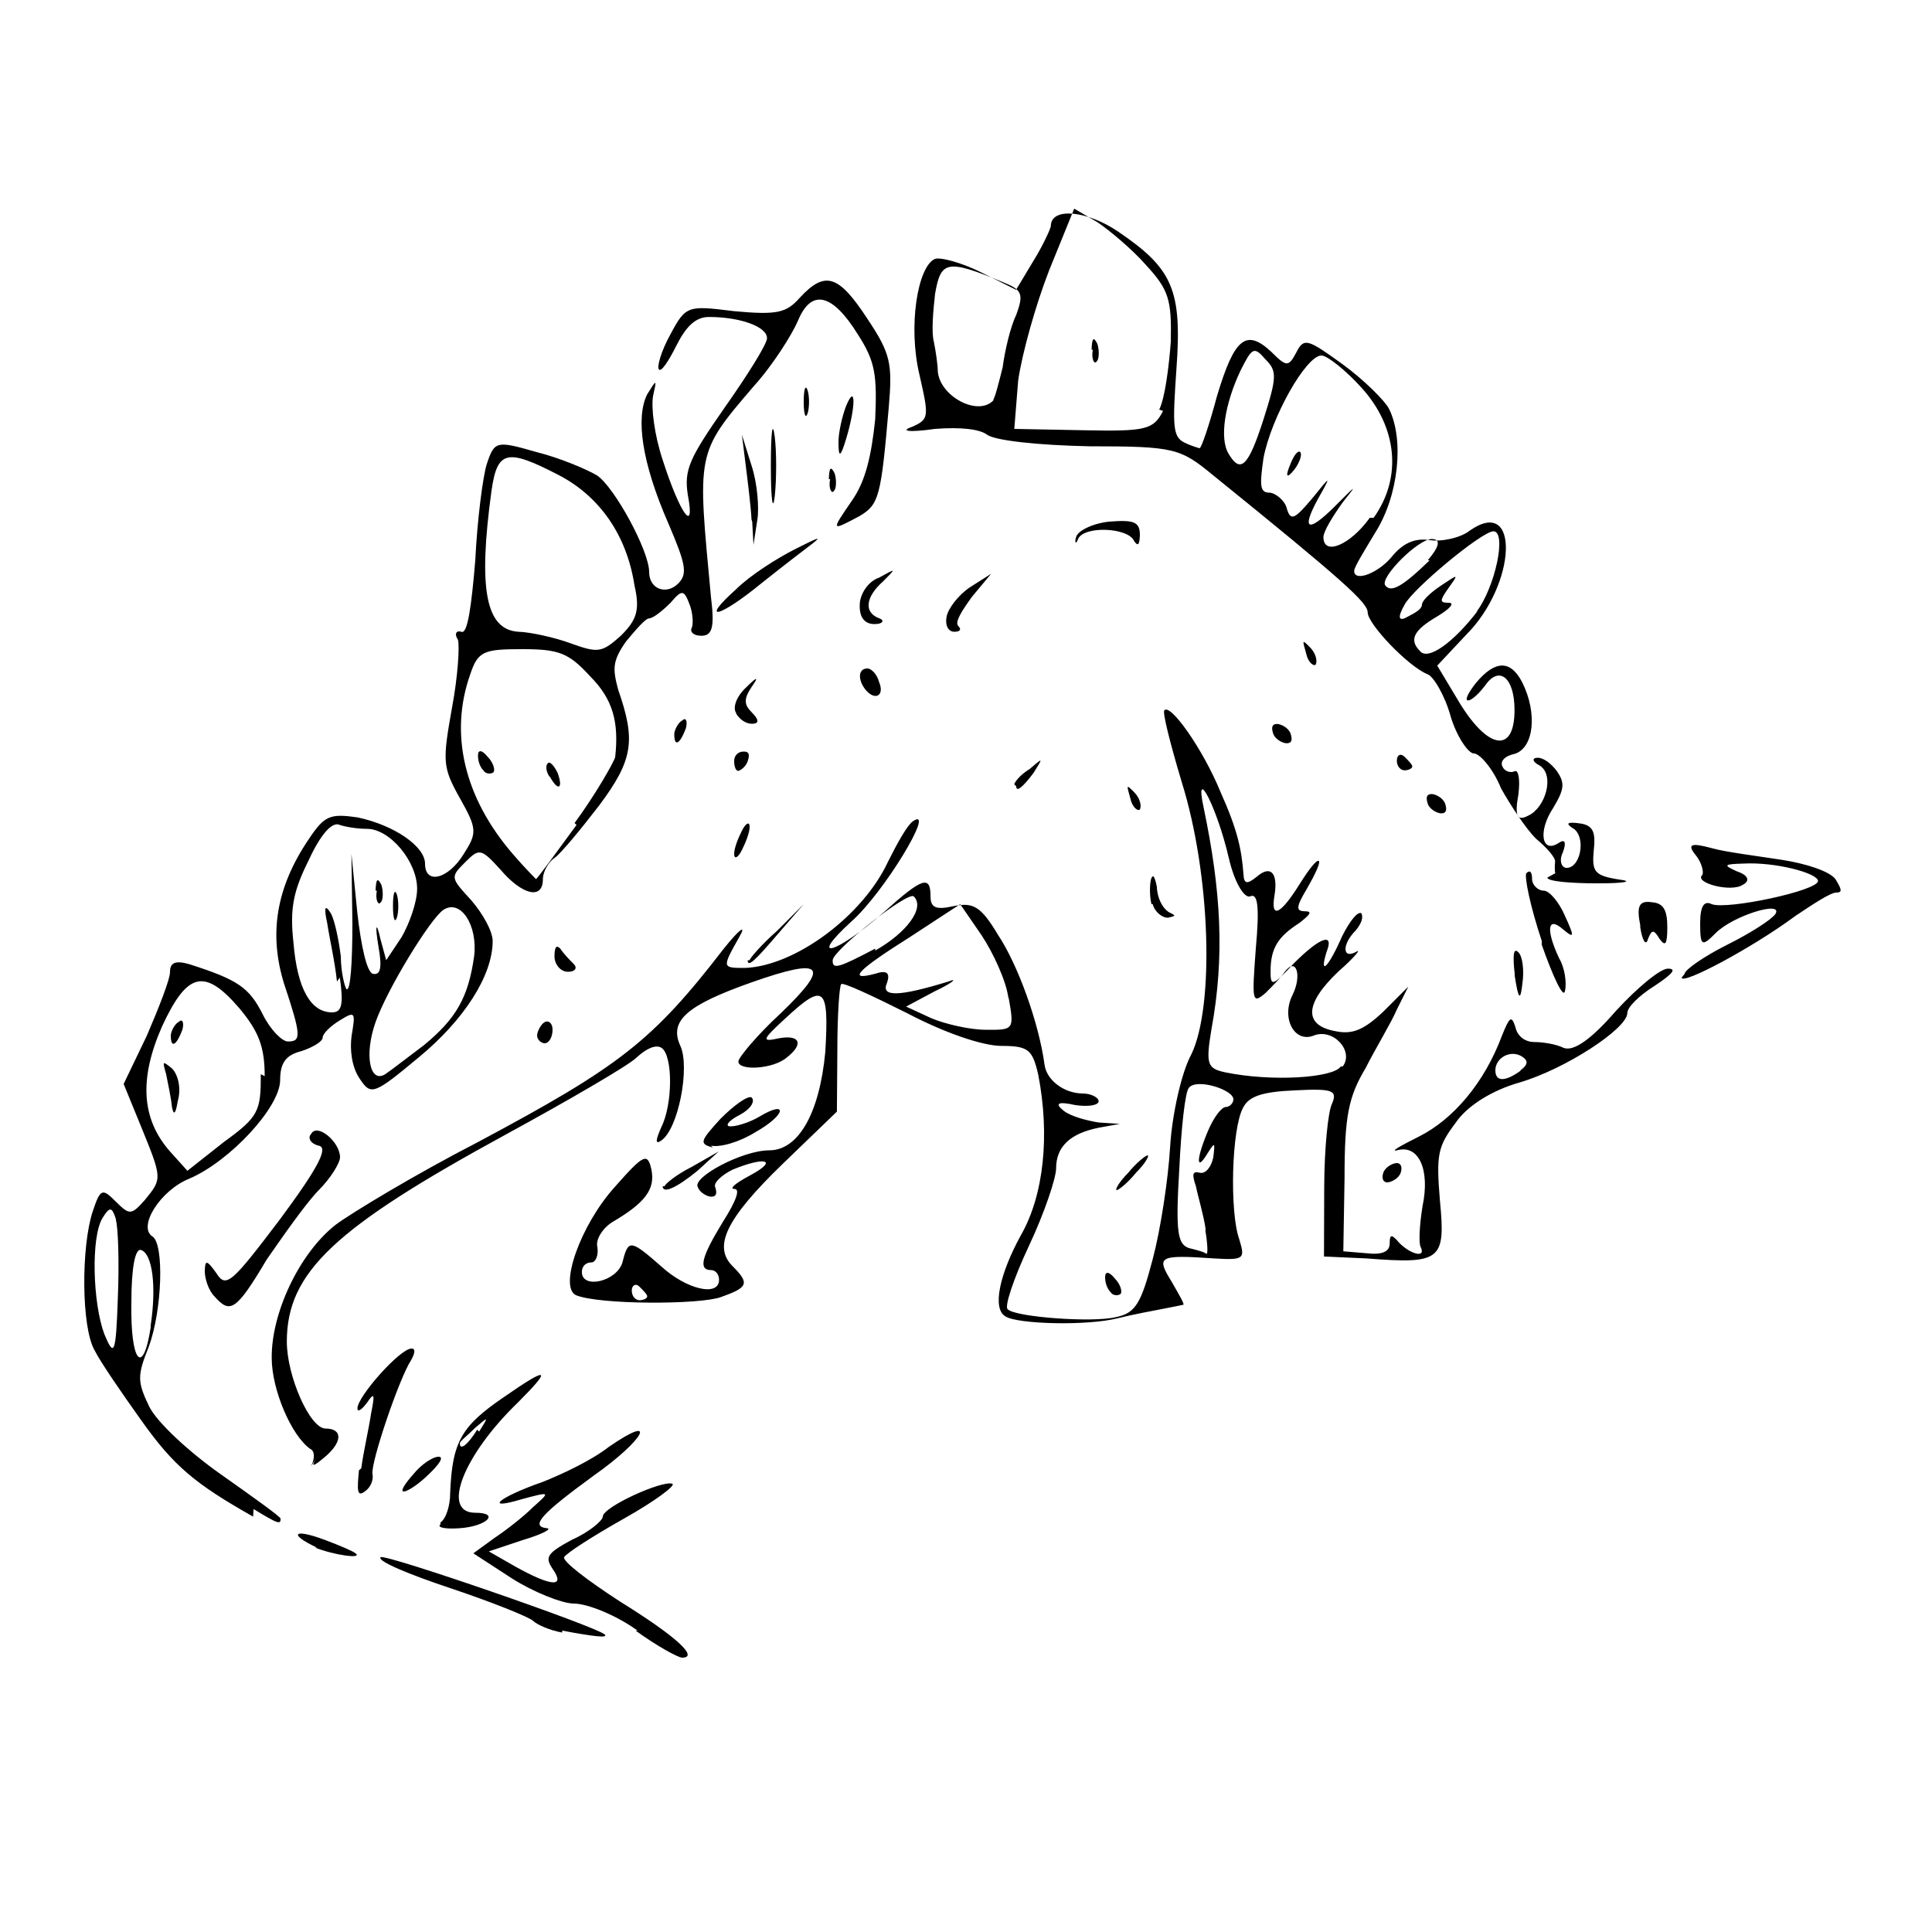 ﻿<?xml version="1.0" encoding="utf-8" standalone="no"?>
<svg xmlns:dc="http://purl.org/dc/elements/1.1/" xmlns:cc="http://creativecommons.org/ns#" xmlns:rdf="http://www.w3.org/1999/02/22-rdf-syntax-ns#" xmlns:svg="http://www.w3.org/2000/svg" xmlns="http://www.w3.org/2000/svg" xmlns:sodipodi="http://sodipodi.sourceforge.net/DTD/sodipodi-0.dtd" xmlns:inkscape="http://www.inkscape.org/namespaces/inkscape" height="1" version="1.1" width="1" id="svg2" inkscape:version="0.91 r13725" sodipodi:docname="剑龙.svg">
  <defs id="defs6">
    <pattern width="1" height="1" id="剑龙" patternContentUnits="objectBoundingBox">
      <path style="fill:#000000" d="m 0.33,0.844 c -0.011,-0.008 -0.026,-0.014 -0.033,-0.014 -0.006,0 -0.021,-0.006 -0.032,-0.013 l -0.02,-0.013 0.011,-0.008 c 0.006,-0.004 0.015,-0.011 0.02,-0.016 0.009,-0.008 0.009,-0.008 -0.006,-0.004 -0.02,0.006 -0.012,-0.001 0.011,-0.009 0.01,-0.004 0.025,-0.011 0.034,-0.018 0.026,-0.018 0.019,-0.004 -0.008,0.015 -0.026,0.019 -0.033,0.026 -0.024,0.027 0.003,2.0072e-4 -0.002,0.003 -0.012,0.006 l -0.018,0.006 0.014,0.008 c 0.018,0.01 0.026,0.011 0.019,0.001 -0.004,-0.006 -0.003,-0.008 0.01,-0.015 0.009,-0.004 0.016,-0.01 0.016,-0.012 0,-0.005 0.031,-0.019 0.036,-0.017 0.002,7.8257e-4 -0.009,0.009 -0.025,0.018 -0.016,0.009 -0.03,0.018 -0.031,0.02 -9.9743e-4,0.002 0.012,0.012 0.029,0.023 0.029,0.018 0.041,0.029 0.032,0.029 -0.002,-4.892e-5 -0.013,-0.006 -0.024,-0.014 z m -0.039,0.001 c -0.006,-0.001 -0.013,-0.004 -0.015,-0.006 -0.002,-0.002 -0.022,-0.01 -0.043,-0.017 -0.021,-0.007 -0.038,-0.014 -0.036,-0.016 0.002,-0.002 0.112,0.036 0.116,0.04 0.002,0.002 -0.006,0.001 -0.022,-0.002 z m -0.127,-0.044 c -0.015,-0.007 -0.012,-0.01 0.004,-0.004 0.008,0.003 0.015,0.006 0.016,0.007 0.004,0.003 -0.011,9.9945e-4 -0.021,-0.003 z m -0.033,-0.016 c -0.03,-0.017 -0.041,-0.026 -0.058,-0.05 -0.01,-0.014 -0.021,-0.03 -0.024,-0.036 -0.007,-0.012 -0.007,-0.054 -0.001,-0.072 0.004,-0.012 0.005,-0.012 0.012,-0.005 0.007,0.007 0.008,0.007 0.015,-9.3438e-4 0.009,-0.011 0.009,-0.011 -0.002,-0.038 l -0.009,-0.022 0.012,-0.025 c 0.006,-0.014 0.012,-0.029 0.012,-0.033 0,-0.005 0.003,-0.006 0.01,-0.004 0.025,0.008 0.031,0.012 0.038,0.026 0.004,0.008 0.01,0.014 0.013,0.014 0.007,3.729e-5 0.007,-0.003 -0.002,-0.03 -0.008,-0.026 -0.004,-0.05 0.013,-0.075 0.008,-0.012 0.011,-0.013 0.025,-0.011 0.019,0.004 0.035,0.015 0.035,0.024 0,0.011 0.012,0.008 0.02,-0.005 0.007,-0.011 0.007,-0.013 -0.002,-0.029 -0.009,-0.016 -0.009,-0.019 -0.004,-0.047 0.003,-0.016 0.004,-0.032 0.003,-0.035 -0.002,-0.003 -8.2113e-4,-0.005 0.002,-0.004 0.003,8.1932e-4 0.005,-0.013 0.007,-0.037 0.001,-0.021 0.004,-0.044 0.006,-0.05 0.004,-0.012 0.005,-0.012 0.026,-0.006 0.012,0.003 0.026,0.009 0.031,0.012 0.009,0.006 0.027,0.039 0.027,0.05 0,0.009 0.009,0.012 0.015,0.006 0.005,-0.005 0.004,-0.01 -0.005,-0.031 -0.014,-0.032 -0.017,-0.055 -0.011,-0.067 0.005,-0.008 0.005,-0.008 0.003,0.001 -0.001,0.006 6.8196e-4,0.02 0.005,0.033 0.009,0.028 0.017,0.039 0.013,0.018 -0.002,-0.013 9.1392e-4,-0.019 0.019,-0.045 0.012,-0.017 0.022,-0.033 0.022,-0.036 9.422e-5,-0.006 -0.014,-0.011 -0.03,-0.011 -0.007,-4.19e-5 -0.012,0.005 -0.017,0.015 -0.004,0.008 -0.008,0.014 -0.009,0.012 -0.001,-0.001 0.001,-0.009 0.006,-0.018 0.008,-0.015 0.009,-0.015 0.033,-0.012 0.022,0.002 0.027,0.001 0.034,-0.007 0.013,-0.014 0.02,-0.012 0.035,0.011 0.012,0.018 0.013,0.023 0.011,0.046 -0.004,0.046 -0.005,0.05 -0.015,0.056 -0.015,0.008 -0.015,0.008 -0.004,-0.008 0.007,-0.01 0.01,-0.023 0.012,-0.042 0.001,-0.023 6.741e-5,-0.03 -0.009,-0.044 -0.013,-0.021 -0.024,-0.024 -0.031,-0.007 -0.003,0.007 -0.013,0.023 -0.023,0.034 -0.03,0.035 -0.029,0.034 -0.022,0.109 0.002,0.016 5.3814e-4,0.02 -0.005,0.02 -0.004,0 -0.006,-0.002 -0.005,-0.004 0.001,-0.002 5.6134e-4,-0.008 -0.001,-0.012 -0.003,-0.008 -0.004,-0.008 -0.01,-0.001 -0.004,0.004 -0.009,0.008 -0.011,0.008 -0.002,8.172e-5 -0.007,0.006 -0.012,0.012 -0.007,0.01 -0.007,0.014 -0.004,0.025 0.009,0.026 0.008,0.036 -0.01,0.06 -0.01,0.013 -0.02,0.025 -0.023,0.027 -0.003,0.002 -0.006,0.007 -0.006,0.011 0,0.011 -0.011,0.008 -0.022,-0.005 -0.01,-0.011 -0.011,-0.011 -0.018,-0.004 -0.008,0.008 -0.008,0.008 0.003,0.02 0.006,0.007 0.011,0.016 0.011,0.021 0,0.018 -0.015,0.041 -0.038,0.06 -0.024,0.02 -0.025,0.02 -0.031,0.011 -0.004,-0.006 -0.005,-0.015 -0.004,-0.022 0.002,-0.012 0.002,-0.013 -0.006,-0.008 -0.005,0.003 -0.009,0.007 -0.009,0.009 0,0.002 -0.005,0.005 -0.011,0.007 -0.008,0.002 -0.011,0.006 -0.011,0.015 0,0.014 -0.026,0.042 -0.047,0.051 -0.015,0.006 -0.027,0.025 -0.019,0.03 0.006,0.004 0.005,0.038 -0.002,0.057 -0.006,0.015 -0.006,0.018 2.4457e-4,0.031 0.004,0.008 0.02,0.023 0.037,0.035 0.017,0.012 0.031,0.022 0.031,0.023 0,0.003 -9.4639e-4,0.003 -0.014,-0.005 z M 0.06,0.631 c -0.002,-0.006 -0.003,-0.007 -0.007,-4.7102e-4 -0.006,0.01 -0.005,0.044 0.001,0.06 0.005,0.012 0.006,0.011 0.007,-0.019 7.4691e-4,-0.018 1.6701e-4,-0.036 -0.001,-0.04 z m 0.018,0.055 c 0.003,-0.02 0.001,-0.037 -0.005,-0.039 -0.003,-0.001 -0.005,0.009 -0.005,0.027 -5.8918e-4,0.031 0.006,0.039 0.01,0.013 z m 0.059,-0.129 c 0,-0.015 -0.003,-0.023 -0.013,-0.035 -0.018,-0.021 -0.027,-0.019 -0.04,0.009 -0.012,0.027 -0.011,0.048 0.004,0.065 l 0.009,0.01 0.019,-0.015 c 0.018,-0.013 0.019,-0.016 0.019,-0.035 z m -0.048,0.016 c -3.2859e-4,-0.004 -0.002,-0.012 -0.003,-0.017 -0.002,-0.007 -0.002,-0.007 0.003,-0.003 0.003,0.003 0.005,0.01 0.003,0.017 -0.001,0.006 -0.002,0.008 -0.003,0.003 z m -5.9845e-4,-0.037 c 0,-0.002 0.002,-0.006 0.004,-0.007 0.002,-0.002 0.003,2.4192e-4 0.002,0.004 -0.003,0.008 -0.006,0.01 -0.006,0.003 z m 0.131,0.005 c 0.017,-0.014 0.023,-0.025 0.026,-0.046 0.002,-0.016 -0.007,-0.03 -0.016,-0.024 -0.007,0.005 -0.029,0.041 -0.035,0.058 -0.006,0.017 -0.003,0.032 0.005,0.027 0.003,-0.002 0.012,-0.009 0.02,-0.015 z m -0.045,-0.033 c -0.001,-0.01 -0.004,-0.023 -0.005,-0.03 -0.002,-0.009 -0.001,-0.01 0.002,-0.005 0.002,0.004 0.004,0.014 0.005,0.022 3.628e-5,0.008 0.002,0.016 0.003,0.017 0.002,0.001 0.003,-0.014 0.003,-0.034 l -5.0103e-4,-0.036 0.003,0.03 c 0.002,0.018 0.005,0.031 0.008,0.032 0.004,0.001 0.005,-0.003 0.003,-0.014 -0.002,-0.012 -0.001,-0.013 0.001,-0.004 l 0.003,0.011 0.008,-0.012 c 0.004,-0.007 0.008,-0.018 0.008,-0.025 0,-0.014 -0.014,-0.031 -0.026,-0.031 -0.005,0 -0.011,-0.001 -0.014,-0.002 -0.004,-0.002 -0.01,0.005 -0.016,0.018 -0.008,0.016 -0.01,0.025 -0.008,0.043 0.002,0.024 0.009,0.036 0.02,0.036 0.005,0 0.006,-0.004 0.004,-0.018 z m 0.029,-0.039 c 0,-0.007 9.9743e-4,-0.009 0.002,-0.006 0.001,0.003 0.001,0.009 0,0.012 -0.001,0.003 -0.002,5.9401e-4 -0.002,-0.006 z m -0.009,-0.008 c 2.0914e-4,-0.006 0.001,-0.007 0.003,-0.003 0.001,0.003 0.001,0.008 -3.4539e-4,0.009 -0.001,0.002 -0.003,-0.001 -0.002,-0.006 z m 0.103,-0.035 c 0.011,-0.015 0.02,-0.031 0.021,-0.034 0.002,-0.018 -0.001,-0.03 -0.013,-0.042 -0.011,-0.012 -0.016,-0.014 -0.035,-0.014 -0.02,0 -0.023,0.001 -0.027,0.013 -0.011,0.031 -0.003,0.064 0.022,0.093 0.006,0.007 0.012,0.013 0.012,0.013 5.8453e-4,0 0.01,-0.013 0.021,-0.028 z m -0.013,-0.024 c -0.002,-0.003 -0.002,-0.006 -8.0258e-4,-0.007 0.001,-0.001 0.003,0.001 0.005,0.005 0.003,0.008 4.3877e-4,0.01 -0.004,0.002 z m -0.034,-0.003 c -0.002,-0.002 -0.003,-0.005 -0.003,-0.008 0,-0.003 0.002,-0.003 0.005,7.1148e-4 0.003,0.003 0.004,0.007 0.003,0.008 -0.001,0.001 -0.004,0.001 -0.005,-7.1149e-4 z m 0.078,-0.096 c -0.004,-0.026 -0.018,-0.046 -0.039,-0.057 -0.027,-0.014 -0.032,-0.013 -0.035,0.008 -0.007,0.051 -0.003,0.072 0.014,0.073 0.006,1.4711e-4 0.019,0.003 0.027,0.006 0.014,0.005 0.016,0.005 0.026,-0.004 0.008,-0.008 0.01,-0.013 0.007,-0.026 z M 0.228,0.788 c 0.003,-0.002 0.005,-0.009 0.005,-0.015 0.001,-0.027 0.006,-0.035 0.028,-0.05 0.023,-0.016 0.025,-0.015 0.007,0.003 -0.028,0.027 -0.04,0.057 -0.022,0.057 0.013,0 0.006,0.007 -0.008,0.008 -0.008,5.8092e-4 -0.012,-4.8671e-4 -0.01,-0.002 z m 0.02,-0.047 c 0.005,-0.008 0.005,-0.008 -0.002,-0.002 -0.004,0.004 -0.008,0.007 -0.008,0.008 0,0.004 0.004,0.001 0.009,-0.007 z m -0.061,0.019 c 0.001,-0.008 0.004,-0.021 0.005,-0.028 0.002,-0.01 0.002,-0.012 -0.002,-0.006 -0.003,0.004 -0.005,0.005 -0.005,0.003 -8.944e-5,-0.006 0.022,-0.031 0.028,-0.031 0.002,0 0.002,0.002 -2.0352e-4,0.006 -0.006,0.009 -0.021,0.053 -0.02,0.059 6.402e-4,0.003 -0.001,0.007 -0.004,0.009 -0.004,0.003 -0.004,-5.2336e-4 -0.003,-0.011 z m 0.027,0.003 c 0.004,-0.005 0.01,-0.009 0.013,-0.009 0.003,0 2.9686e-4,0.004 -0.005,0.009 -0.005,0.005 -0.011,0.009 -0.013,0.009 -0.002,0 5.1959e-4,-0.004 0.005,-0.009 z m -0.053,-0.004 c 0.002,-0.004 0.002,-0.008 -3.5847e-4,-0.009 -0.01,-0.007 -0.02,-0.031 -0.02,-0.047 -2.9315e-4,-0.023 0.014,-0.054 0.033,-0.069 0.008,-0.006 0.041,-0.026 0.074,-0.043 0.073,-0.039 0.09,-0.052 0.127,-0.1 0.008,-0.01 0.012,-0.013 0.008,-0.006 -0.009,0.016 -0.009,0.016 0.003,0.016 0.026,-0.001 0.061,-0.027 0.074,-0.055 0.005,-0.01 0.01,-0.019 0.013,-0.021 0.012,-0.008 -0.015,0.037 -0.032,0.052 -0.023,0.021 -0.008,0.017 0.017,-0.005 0.02,-0.018 0.024,-0.019 0.024,-0.008 0,0.006 0.003,0.007 0.012,0.005 0.01,-0.002 0.014,-1.1637e-4 0.023,0.015 0.01,0.015 0.021,0.045 0.024,0.067 0.001,0.008 0.01,0.015 0.02,0.015 0.004,3.732e-5 0.008,0.002 0.008,0.004 0,0.002 -0.005,0.003 -0.012,0.002 -0.009,-0.002 -0.011,-9.8379e-4 -0.006,0.003 0.004,0.003 0.012,0.005 0.018,0.006 l 0.011,7.1932e-4 -0.011,0.002 c -0.015,0.003 -0.022,0.01 -0.022,0.021 0,0.005 -0.006,0.023 -0.014,0.04 -0.008,0.017 -0.013,0.032 -0.011,0.033 0.004,0.004 0.044,0.007 0.056,0.004 0.01,-0.002 0.013,-0.007 0.019,-0.03 0.004,-0.015 0.008,-0.041 0.009,-0.058 0.001,-0.017 0.006,-0.039 0.011,-0.048 0.012,-0.025 0.01,-0.093 -0.005,-0.141 -0.006,-0.02 -0.01,-0.036 -0.009,-0.037 0.003,-0.004 0.02,0.02 0.029,0.042 0.009,0.02 0.011,0.03 0.012,0.043 2.6139e-4,0.005 0.002,0.005 0.007,9.5487e-4 0.007,-0.006 0.011,-0.002 0.009,0.01 -0.002,0.012 0.003,0.01 0.013,-0.006 0.005,-0.008 0.009,-0.013 0.01,-0.012 8.6799e-4,9.3438e-4 -0.002,0.007 -0.006,0.014 -0.006,0.01 -0.006,0.012 -0.001,0.012 0.004,8.368e-5 0.002,0.002 -0.003,0.006 -0.011,0.007 -0.015,0.013 -0.015,0.025 -6.023e-5,0.008 0.001,0.008 0.012,-0.004 0.014,-0.014 0.021,-0.016 0.017,-0.006 -0.004,0.013 0.001,0.008 0.008,-0.008 0.004,-0.008 0.008,-0.013 0.01,-0.012 0.001,0.002 3.3981e-4,0.005 -0.003,0.009 -0.007,0.007 -0.007,0.015 2.9314e-4,0.011 0.003,-0.002 -9.5242e-4,0.003 -0.009,0.01 -0.018,0.017 -0.018,0.028 -0.002,0.031 0.009,0.002 0.015,-5.8615e-4 0.025,-0.01 l 0.013,-0.013 -0.006,0.012 c -0.003,0.007 -0.011,0.02 -0.016,0.03 -0.009,0.015 -0.011,0.025 -0.011,0.057 l -6.402e-4,0.038 0.012,0.001 c 0.008,9.392e-4 0.012,-7.5124e-4 0.012,-0.005 0,-0.005 0.001,-0.005 0.005,-3.1401e-4 0.006,0.006 0.014,0.008 0.011,0.002 -0.001,-0.002 -6.1423e-4,-0.011 0.001,-0.021 0.004,-0.019 -0.002,-0.032 -0.013,-0.029 -0.004,9.1089e-4 0.001,-0.002 0.011,-0.007 0.018,-0.009 0.034,-0.028 0.043,-0.052 0.004,-0.01 0.005,-0.011 0.007,-0.005 0.001,0.005 0.005,0.008 0.01,0.008 0.004,0 0.011,0.001 0.015,0.003 0.005,0.002 0.014,-0.004 0.027,-0.019 0.011,-0.012 0.023,-0.022 0.027,-0.022 0.005,1.246e-5 0.002,0.003 -0.007,0.009 -0.008,0.005 -0.014,0.011 -0.014,0.014 0,0.008 -0.032,0.029 -0.056,0.036 -0.014,0.004 -0.027,0.012 -0.033,0.021 -0.009,0.012 -0.01,0.016 -0.008,0.04 0.003,0.031 6.9262e-4,0.033 -0.038,0.03 l -0.022,-0.001 1.163e-4,-0.036 c 6.264e-5,-0.02 0.002,-0.039 0.004,-0.043 0.003,-0.007 4.5931e-4,-0.008 -0.019,-0.007 -0.017,7.1931e-4 -0.024,0.003 -0.027,0.009 -0.006,0.011 -0.007,0.054 -0.002,0.068 0.003,0.01 0.003,0.011 -0.013,0.01 -0.029,-0.002 -0.03,-0.001 -0.022,0.012 0.004,0.007 0.007,0.012 0.006,0.012 -6.6108e-4,2.0074e-4 -0.005,0.001 -0.01,0.002 -0.005,9.5246e-4 -0.016,0.003 -0.024,0.005 -0.016,0.004 -0.052,0.003 -0.058,-0.001 -0.007,-0.004 -0.003,-0.022 0.008,-0.042 0.012,-0.021 0.015,-0.052 0.009,-0.083 -0.003,-0.013 -0.005,-0.015 -0.019,-0.015 -0.01,0 -0.03,-0.007 -0.049,-0.017 -0.018,-0.009 -0.033,-0.016 -0.034,-0.015 -9.6031e-4,0.001 -0.002,0.016 -0.002,0.034 l -2.315e-4,0.032 -0.028,0.027 c -0.03,0.029 -0.036,0.043 -0.026,0.053 0.009,0.009 0.008,0.011 -0.006,0.016 -0.011,0.004 -0.063,0.004 -0.075,-9.5246e-4 -0.009,-0.004 0.002,-0.036 0.02,-0.056 0.015,-0.017 0.017,-0.018 0.019,-0.009 0.002,0.01 -0.003,0.017 -0.02,0.027 -0.005,0.003 -0.009,0.009 -0.008,0.013 7.098e-4,0.004 -7.7474e-4,0.008 -0.003,0.008 -0.003,0 -0.005,0.002 -0.005,0.005 0,0.009 0.018,0.005 0.021,-0.005 0.003,-0.012 0.004,-0.012 0.02,0.002 0.013,0.012 0.03,0.016 0.03,0.007 0,-0.003 -0.002,-0.005 -0.004,-0.005 -0.007,0 -0.005,-0.007 0.006,-0.025 0.007,-0.011 0.009,-0.017 0.006,-0.017 -0.003,-1.19e-4 5.7526e-4,-0.003 0.008,-0.007 0.015,-0.008 0.008,-0.01 -0.009,-0.003 -0.006,0.003 -0.01,0.007 -0.009,0.009 0.001,0.003 7.4691e-4,0.005 -0.002,0.005 -0.002,0 -0.006,-0.002 -0.007,-0.005 -0.003,-0.005 0.023,-0.019 0.037,-0.019 0.015,0 0.026,-0.019 0.029,-0.051 0.002,-0.034 -5.9845e-4,-0.036 -0.021,-0.017 -0.012,0.011 -0.012,0.012 -0.003,0.01 0.011,-0.002 0.013,0.003 0.004,0.01 -0.007,0.006 -0.025,0.007 -0.025,0.002 0,-0.002 0.01,-0.014 0.022,-0.025 0.026,-0.025 0.022,-0.029 -0.015,-0.016 -0.034,0.012 -0.043,0.02 -0.037,0.033 0.005,0.011 -0.001,0.043 -0.01,0.049 -0.003,0.002 -0.003,1.3534e-4 1.2109e-4,-0.007 0.006,-0.012 0.006,-0.037 1.6223e-4,-0.041 -0.003,-0.002 -0.008,3.6635e-4 -0.013,0.005 -0.004,0.004 -0.035,0.022 -0.068,0.04 -0.088,0.048 -0.113,0.071 -0.113,0.107 0,0.018 0.012,0.045 0.02,0.045 0.009,0 0.009,0.007 -6.2165e-4,0.015 -0.006,0.005 -0.007,0.005 -0.004,5.129e-5 z m 0.174,-0.088 c 0,-0.001 -0.002,-0.003 -0.004,-0.005 -0.002,-0.002 -0.004,-6.6992e-4 -0.004,0.002 0,0.003 0.002,0.005 0.004,0.005 0.002,0 0.004,-9.4222e-4 0.004,-0.002 z m 0.289,-0.035 c -0.001,-0.007 -0.004,-0.017 -0.005,-0.022 -0.002,-0.006 -0.002,-0.008 0.002,-0.007 0.003,7.5907e-4 0.006,-0.003 0.007,-0.008 0.001,-0.008 7.8403e-4,-0.008 -0.003,-0.002 -0.006,0.01 -0.006,0.003 4.0143e-4,-0.012 0.003,-0.007 0.007,-0.012 0.009,-0.012 0.002,0 0.004,-0.002 0.004,-0.004 0,-0.005 -0.019,-0.011 -0.023,-0.006 -0.002,0.002 -0.004,0.021 -0.005,0.042 -0.002,0.033 -8.3274e-4,0.039 0.005,0.041 0.004,0.001 0.008,0.002 0.009,0.003 8.7958e-4,3.0355e-4 6.6479e-4,-0.005 -4.7784e-4,-0.012 z m 0.071,-0.084 c 0.006,-0.008 -0.005,-0.02 -0.015,-0.016 -0.01,0.004 -0.017,-0.009 -0.011,-0.021 0.005,-0.01 0.002,-0.02 -0.004,-0.012 -0.002,0.003 -0.006,0.007 -0.01,0.011 -0.007,0.006 -0.007,0.004 -0.005,-0.023 0.002,-0.022 0.001,-0.029 -0.003,-0.027 -0.003,8.6088e-4 -0.008,-0.007 -0.011,-0.02 -0.006,-0.026 -0.018,-0.049 -0.013,-0.026 0.009,0.043 0.011,0.077 0.004,0.115 -0.003,0.018 -0.002,0.02 0.007,0.022 0.024,0.005 0.056,0.003 0.06,-0.003 z m 0.092,0.002 c 0.004,-0.003 0.004,-0.005 0.001,-0.007 -0.006,-0.004 -0.014,4.7102e-4 -0.014,0.007 0,0.006 0.005,0.006 0.013,2.4061e-4 z m -0.265,-0.037 c -0.001,-0.009 -0.008,-0.024 -0.014,-0.033 l -0.011,-0.016 -0.026,0.017 c -0.027,0.017 -0.033,0.023 -0.018,0.019 0.006,-0.002 0.008,-4.9719e-4 0.006,0.005 -0.003,0.007 0.006,0.007 0.032,-0.001 0.005,-0.002 0.002,7.5907e-4 -0.007,0.005 l -0.015,0.008 0.013,0.006 c 0.007,0.003 0.02,0.006 0.028,0.006 0.015,2.0986e-4 0.015,-5.362e-5 0.012,-0.017 z m -0.069,-0.025 c 0.016,-0.009 0.026,-0.022 0.02,-0.028 -0.003,-0.003 -0.042,0.028 -0.042,0.033 -2.0352e-4,0.005 0.003,0.004 0.022,-0.006 z m -0.342,0.179 c -0.003,-0.003 -0.005,-0.009 -0.005,-0.013 1.1927e-4,-0.006 0.001,-0.006 0.006,0.001 0.005,0.008 0.008,0.005 0.033,-0.028 0.02,-0.027 0.025,-0.037 0.02,-0.038 -0.004,-8.5064e-4 -0.006,-0.004 -0.004,-0.006 0.003,-0.006 0.015,0.004 0.015,0.012 0,0.003 -0.005,0.011 -0.011,0.017 -0.006,0.006 -0.018,0.023 -0.027,0.036 -0.016,0.027 -0.019,0.028 -0.027,0.019 z m 0.464,-0.002 c -0.002,-0.002 -0.003,-0.005 -0.003,-0.008 0,-0.003 0.002,-0.003 0.005,7.1148e-4 0.003,0.003 0.004,0.007 0.003,0.008 -0.001,0.001 -0.004,0.001 -0.005,-7.1148e-4 z M 0.344,0.614 c 0,-0.001 0.006,-0.006 0.014,-0.01 l 0.014,-0.008 -0.011,0.01 c -0.011,0.009 -0.018,0.012 -0.018,0.008 z m 0.24,-0.007 c 0.004,-0.005 0.009,-0.009 0.01,-0.009 0.001,0 -0.001,0.004 -0.006,0.009 -0.004,0.005 -0.009,0.009 -0.01,0.009 -0.001,0 0.001,-0.004 0.006,-0.009 z m 0.132,0 c 0.001,-0.003 0.005,-0.005 0.007,-0.005 0.002,0 0.003,0.002 0.002,0.005 -0.001,0.003 -0.005,0.005 -0.007,0.005 -0.002,0 -0.003,-0.002 -0.002,-0.005 z m -0.347,-0.013 c -0.007,-0.002 -0.007,-0.003 0.004,-0.015 0.007,-0.007 0.014,-0.012 0.016,-0.011 0.002,0.002 -4.0142e-4,0.006 -0.006,0.009 -0.006,0.003 -0.008,0.006 -0.005,0.006 0.003,9.35e-5 0.01,-0.002 0.015,-0.005 0.015,-0.009 0.014,-0.001 -0.002,0.008 -0.008,0.005 -0.018,0.008 -0.023,0.007 z m -0.091,-0.058 c 0,-0.002 0.002,-0.006 0.004,-0.007 0.002,-0.001 0.004,6.645e-4 0.004,0.004 0,0.004 -0.002,0.007 -0.004,0.007 -0.002,0 -0.004,-0.002 -0.004,-0.004 z m 0.506,-0.032 c -0.001,-0.009 -8.0489e-4,-0.014 0.002,-0.011 0.002,0.002 0.003,0.009 0.002,0.016 -0.001,0.009 -0.002,0.009 -0.004,-0.004 z m 0.014,-0.017 c -0.006,-0.018 -0.009,-0.033 -0.008,-0.035 0.002,-0.002 0.003,-4.7363e-4 0.003,0.003 0,0.003 0.003,0.006 0.006,0.006 0.003,0 0.008,0.006 0.011,0.013 0.005,0.011 0.005,0.012 -0.001,0.007 -0.008,-0.007 -0.009,7.714e-5 -0.002,0.015 0.003,0.005 0.004,0.013 0.003,0.017 -7.599e-4,0.004 -0.006,-0.007 -0.012,-0.024 z m 0.074,0.017 c 0,-0.002 0.01,-0.009 0.022,-0.015 0.012,-0.006 0.023,-0.013 0.025,-0.016 0.004,-0.007 -0.022,9.0547e-4 -0.031,0.01 -0.007,0.007 -0.008,0.007 -0.008,-0.005 0,-0.009 0.002,-0.012 0.006,-0.01 0.008,0.003 0.055,-0.007 0.055,-0.012 0,-0.004 -0.022,-0.01 -0.039,-0.009 -0.01,2.8523e-4 -0.01,8.4763e-4 -0.003,0.004 0.006,0.002 0.007,0.005 0.003,0.007 -0.006,0.004 -0.025,-0.001 -0.021,-0.005 0.001,-0.001 7.757e-5,-0.006 -0.003,-0.01 -0.005,-0.006 -0.003,-0.007 0.008,-0.004 0.007,0.002 0.023,0.004 0.036,0.006 0.013,0.002 0.025,0.006 0.028,0.01 0.003,0.005 0.004,0.007 4.1826e-4,0.007 -0.003,0 -0.012,0.006 -0.021,0.012 -0.023,0.017 -0.059,0.036 -0.059,0.032 z m -0.585,-0.009 c 3.869e-5,-0.005 0.001,-0.006 0.003,-0.004 0.002,0.003 0.005,0.006 0.007,0.008 0.002,0.002 6.8196e-4,0.004 -0.003,0.004 -0.004,0 -0.007,-0.004 -0.007,-0.008 z m 0.101,0.002 c 0,-8.163e-4 0.006,-0.008 0.014,-0.015 l 0.014,-0.014 -0.013,0.015 c -0.012,0.014 -0.016,0.018 -0.016,0.014 z m 0.461,-0.018 c -0.002,-0.01 -6.5877e-4,-0.013 0.006,-0.012 0.006,4.5793e-4 0.008,0.004 0.008,0.013 -4.834e-5,0.009 -0.001,0.01 -0.004,0.006 -0.003,-0.005 -0.004,-0.005 -0.006,0 -0.001,0.004 -0.003,7.5365e-4 -0.004,-0.006 z m -0.253,-0.011 c -0.001,-0.004 -0.001,-0.01 -2.1098e-4,-0.013 0.001,-0.003 0.002,-0.001 0.003,0.004 1.9045e-4,0.006 0.003,0.011 0.006,0.013 0.004,0.002 0.004,0.002 -1.3781e-4,0.003 -0.003,2.0528e-4 -0.007,-0.003 -0.008,-0.007 z m 0.209,-0.016 c -2.8567e-4,-0.001 -3.2488e-4,-0.004 -8.471e-5,-0.006 2.3899e-4,-0.002 -0.004,-0.007 -0.01,-0.012 -0.005,-0.005 -0.013,-0.017 -0.018,-0.026 -0.004,-0.01 -0.011,-0.018 -0.014,-0.018 -0.003,0 -0.009,-0.009 -0.012,-0.019 -0.003,-0.011 -0.009,-0.021 -0.012,-0.022 -0.01,-0.004 -0.031,-0.026 -0.031,-0.032 0,-0.005 -0.012,-0.016 -0.08,-0.071 -0.017,-0.014 -0.02,-0.015 -0.064,-0.015 -0.027,-5.5475e-4 -0.049,-0.003 -0.053,-0.006 -0.004,-0.003 -0.014,-0.004 -0.027,-0.003 -0.014,0.002 -0.018,0.001 -0.012,-0.001 0.009,-0.004 0.009,-0.005 0.004,-0.027 -0.006,-0.025 -0.001,-0.056 0.008,-0.06 0.003,-0.001 0.014,0.002 0.024,0.007 l 0.018,0.009 0.009,-0.015 c 0.005,-0.008 0.009,-0.017 0.009,-0.018 4.834e-5,-0.01 0.019,-0.008 0.035,0.003 0.028,0.019 0.033,0.03 0.03,0.071 -0.002,0.029 -0.002,0.035 0.004,0.038 0.004,0.002 0.008,0.003 0.008,0.003 8.8887e-4,0 0.005,-0.012 0.009,-0.027 0.009,-0.03 0.015,-0.035 0.028,-0.023 0.008,0.008 0.009,0.008 0.013,5.2859e-4 0.004,-0.008 0.006,-0.007 0.024,0.006 0.011,0.008 0.022,0.019 0.024,0.023 0.008,0.016 0.005,0.045 -0.007,0.064 -0.006,0.01 -0.011,0.018 -0.011,0.02 0,0.006 0.013,0.001 0.02,-0.008 0.006,-0.007 0.012,-0.009 0.019,-0.008 0.006,0.001 0.016,-0.001 0.021,-0.005 0.026,-0.018 0.024,0.028 -0.002,0.054 l -0.015,0.016 0.012,0.02 c 0.015,0.024 0.028,0.025 0.028,0.003 0,-0.017 -0.008,-0.023 -0.015,-0.013 -0.003,0.004 -0.007,0.008 -0.009,0.008 -0.002,0 8.71e-5,-0.004 0.004,-0.009 0.01,-0.012 0.018,-0.012 0.024,-3.114e-4 0.008,0.016 0.006,0.034 -0.004,0.037 -0.005,0.001 -0.008,0.004 -0.006,0.007 0.001,0.002 0.004,0.003 0.006,0.002 0.002,-0.001 0.003,0.004 0.002,0.012 -0.002,0.011 -7.0191e-4,0.014 0.005,0.011 0.009,-0.004 0.014,-0.021 0.006,-0.026 -0.004,-0.002 -0.004,-0.004 -0.001,-0.004 0.003,-4.197e-5 0.007,0.003 0.01,0.007 0.004,0.006 0.004,0.009 -0.002,0.019 -0.008,0.012 -0.006,0.024 0.003,0.018 0.003,-0.002 0.004,-4.1344e-4 0.002,0.005 -0.002,0.004 -8.2902e-4,0.008 0.002,0.008 0.007,0 0.01,-0.015 0.004,-0.02 -0.005,-0.003 -0.004,-0.004 0.003,-0.003 0.007,0.001 0.008,0.005 0.007,0.014 -0.001,0.011 3.4728e-4,0.013 0.013,0.015 0.008,0.001 0.003,0.002 -0.011,0.002 -0.014,-8.29e-6 -0.026,-0.001 -0.026,-0.003 z M 0.764,0.317 c 0.01,-0.013 0.016,-0.042 0.009,-0.042 -0.006,0 -0.042,0.03 -0.046,0.038 -0.004,0.007 -0.003,0.009 0.002,0.006 0.004,-0.002 0.007,-0.004 0.007,-0.006 0,-0.002 0.004,-0.006 0.01,-0.01 0.009,-0.006 0.009,-0.006 0.004,0.001 -0.005,0.007 -0.005,0.008 0,0.008 0.003,1.0459e-4 5.9381e-4,0.003 -0.006,0.007 -0.012,0.007 -0.015,0.012 -0.009,0.018 0.004,0.005 0.017,-0.004 0.03,-0.021 z m -0.025,-0.027 c 0.006,-0.007 0.007,-0.011 0.002,-0.011 -0.007,0 -0.027,0.02 -0.024,0.024 0.003,0.004 0.009,5.5999e-4 0.023,-0.013 z m -0.028,-0.022 c 0.015,-0.021 0.012,-0.047 -0.006,-0.067 -0.008,-0.009 -0.018,-0.017 -0.021,-0.017 -0.008,0 -0.026,0.032 -0.03,0.053 -0.002,0.014 -0.002,0.018 0.003,0.018 0.003,0 0.008,0.004 0.009,0.008 0.002,0.007 0.004,0.006 0.014,-0.006 0.008,-0.01 0.009,-0.011 0.004,-0.002 -0.011,0.019 -0.008,0.022 0.007,0.007 0.011,-0.011 0.012,-0.012 0.004,-0.002 -0.005,0.007 -0.01,0.015 -0.01,0.018 0,0.01 0.014,0.004 0.024,-0.01 z m -0.043,-0.028 c 0.002,-0.005 0.004,-0.007 0.005,-0.006 0.001,0.001 2.84e-6,0.005 -0.003,0.009 -0.004,0.005 -0.005,0.004 -0.002,-0.003 z m -0.014,-0.023 c 0.007,-0.022 0.007,-0.025 0.001,-0.031 -0.006,-0.007 -0.007,-0.006 -0.013,0.006 -0.008,0.017 -0.011,0.035 -0.006,0.043 0.006,0.01 0.01,0.007 0.018,-0.018 z m -0.054,-0.005 c 0.003,-0.006 0.005,-0.022 0.006,-0.035 4.7413e-4,-0.022 -0.001,-0.027 -0.013,-0.04 -0.007,-0.008 -0.019,-0.018 -0.025,-0.022 l -0.012,-0.007 -0.013,0.032 c -0.007,0.018 -0.014,0.043 -0.016,0.057 l -0.002,0.025 0.036,6.9582e-4 c 0.032,6.3317e-4 0.036,-2.1575e-4 0.041,-0.01 z m -0.035,-0.031 c 2.1098e-4,-0.006 0.001,-0.007 0.003,-0.003 0.001,0.003 0.001,0.008 -3.4728e-4,0.009 -0.001,0.002 -0.003,-0.001 -0.002,-0.006 z m -0.051,0.026 c 0.001,-0.001 0.003,-0.009 0.005,-0.017 0.001,-0.008 0.004,-0.021 0.007,-0.027 0.004,-0.011 0.003,-0.013 -0.007,-0.017 -0.029,-0.012 -0.032,-0.011 -0.035,0.006 -0.001,0.009 -0.002,0.02 -6.1237e-4,0.025 0.001,0.005 0.002,0.012 0.002,0.015 8.0258e-4,0.013 0.021,0.024 0.029,0.015 z m -0.134,0.235 c 0,-0.003 0.002,-0.008 0.004,-0.012 0.002,-0.004 0.004,-0.005 0.004,-0.002 0,0.003 -0.002,0.008 -0.004,0.012 -0.002,0.004 -0.004,0.005 -0.004,0.002 z m 0.205,-0.029 c -0.002,-0.007 -0.002,-0.007 0.002,-0.003 0.003,0.003 0.004,0.007 0.003,0.009 -0.001,0.001 -0.004,-0.001 -0.005,-0.006 z m 0.154,0.003 c -0.001,-0.003 -7.3949e-4,-0.005 0.002,-0.005 0.002,0 0.006,0.002 0.007,0.005 0.001,0.003 7.3948e-4,0.005 -0.002,0.005 -0.002,0 -0.006,-0.002 -0.007,-0.005 z M 0.525,0.406 c 0,-9.8379e-4 0.003,-0.005 0.008,-0.008 0.007,-0.006 0.007,-0.006 0.002,0.002 -0.006,0.008 -0.009,0.01 -0.009,0.007 z M 0.38,0.394 c 0,-0.003 0.002,-0.005 0.005,-0.005 0.003,0 0.003,0.002 0.002,0.005 -0.001,0.003 -0.004,0.005 -0.005,0.005 -0.001,0 -0.002,-0.002 -0.002,-0.005 z m 0.343,-2.8e-4 c 0,-0.003 0.002,-0.004 0.004,-0.002 0.002,0.002 0.004,0.004 0.004,0.005 0,0.001 -0.002,0.002 -0.004,0.002 -0.002,0 -0.004,-0.002 -0.004,-0.005 z M 0.349,0.38 c 0,-0.002 0.002,-0.006 0.004,-0.007 0.002,-0.002 0.003,2.4193e-4 0.002,0.004 -0.003,0.008 -0.006,0.01 -0.006,0.003 z m 0.31,-2.7999e-4 c -0.001,-0.003 -7.3948e-4,-0.005 0.002,-0.005 0.002,0 0.006,0.002 0.007,0.005 0.001,0.003 7.3949e-4,0.005 -0.002,0.005 -0.002,0 -0.006,-0.002 -0.007,-0.005 z M 0.381,0.369 c -0.002,-0.003 6.1237e-4,-0.009 0.005,-0.013 0.006,-0.006 0.007,-0.006 0.003,-3.7943e-4 -0.004,0.006 -0.004,0.009 2.204e-5,0.013 0.004,0.004 0.004,0.006 1.5449e-4,0.006 -0.003,0 -0.006,-0.002 -0.008,-0.005 z m 0.067,-0.012 c -0.004,-0.005 -0.004,-0.011 9.9742e-4,-0.011 0.002,0 0.005,0.003 0.006,0.007 0.003,0.007 -0.002,0.01 -0.007,0.004 z m 0.228,-0.019 c -0.002,-0.007 -0.002,-0.007 0.002,-0.003 0.003,0.003 0.004,0.007 0.003,0.009 -0.001,0.001 -0.004,-0.001 -0.005,-0.006 z M 0.49,0.319 c 7.8402e-4,-0.004 0.006,-0.011 0.012,-0.015 l 0.011,-0.007 -0.01,0.012 c -0.005,0.007 -0.009,0.013 -0.007,0.015 0.002,0.002 5.1959e-4,0.003 -0.002,0.003 -0.003,0 -0.005,-0.003 -0.004,-0.008 z m -0.045,-0.006 c 0,-0.005 0.004,-0.012 0.01,-0.014 0.009,-0.005 0.009,-0.005 0.002,0.002 -0.009,0.008 -0.01,0.016 -0.002,0.019 0.003,0.001 0.002,0.003 -0.002,0.003 -0.005,2.3538e-4 -0.008,-0.003 -0.008,-0.009 z m -0.064,-0.008 c 0.007,-0.007 0.021,-0.016 0.031,-0.021 0.01,-0.005 0.014,-0.007 0.009,-0.003 -0.004,0.003 -0.017,0.013 -0.027,0.021 -0.022,0.018 -0.032,0.02 -0.013,0.003 z m 0.176,-0.027 c 6.1052e-4,-0.003 0.008,-0.007 0.017,-0.008 0.013,-0.001 0.016,6.735e-5 0.016,0.007 -1.9978e-4,0.005 -0.001,0.006 -0.003,0.003 -0.003,-0.007 -0.026,-0.008 -0.029,-0.001 -0.001,0.003 -0.002,0.002 -0.001,-0.001 z m -0.168,-0.009 c -3.6223e-4,-0.007 -0.002,-0.02 -0.003,-0.028 l -0.002,-0.016 0.005,0.016 c 0.003,0.009 0.004,0.022 0.003,0.028 l -0.002,0.013 -6.5876e-4,-0.012 z m 0.01,-0.028 c 0,-0.017 7.9794e-4,-0.024 0.002,-0.015 9.7422e-4,0.008 9.7422e-4,0.022 0,0.031 -9.7423e-4,0.008 -0.002,0.002 -0.002,-0.015 z m 0.03,0.007 c 2.1099e-4,-0.006 0.001,-0.007 0.003,-0.003 0.001,0.003 0.001,0.008 -3.4729e-4,0.009 -0.001,0.002 -0.003,-0.001 -0.002,-0.006 z m 0.005,-0.019 c -7.038e-5,-0.005 0.002,-0.014 0.004,-0.019 0.005,-0.012 0.005,3.8467e-4 0,0.017 -0.003,0.01 -0.004,0.01 -0.004,0.002 z m -0.018,-0.021 c 0,-0.007 9.9742e-4,-0.009 0.002,-0.006 0.001,0.003 0.001,0.009 0,0.012 -0.001,0.003 -0.002,5.9401e-4 -0.002,-0.006 z" id="path4269" inkscape:connector-curvature="0" />
    </pattern>
  </defs>
  <sodipodi:namedview pagecolor="#ffffff" bordercolor="#666666" borderopacity="1" objecttolerance="10" gridtolerance="10" guidetolerance="10" inkscape:pageopacity="0" inkscape:pageshadow="2" inkscape:window-width="1680" inkscape:window-height="988" id="namedview4" showgrid="false" inkscape:zoom="256" inkscape:cx="0.5" inkscape:cy="0.5" inkscape:window-x="-8" inkscape:window-y="-8" inkscape:window-maximized="1" inkscape:current-layer="svg2" />
  <path style="fill:#000000" d="m 0.33,0.844 c -0.011,-0.008 -0.026,-0.014 -0.033,-0.014 -0.006,0 -0.021,-0.006 -0.032,-0.013 l -0.02,-0.013 0.011,-0.008 c 0.006,-0.004 0.015,-0.011 0.02,-0.016 0.009,-0.008 0.009,-0.008 -0.006,-0.004 -0.02,0.006 -0.012,-0.001 0.011,-0.009 0.01,-0.004 0.025,-0.011 0.034,-0.018 0.026,-0.018 0.019,-0.004 -0.008,0.015 -0.026,0.019 -0.033,0.026 -0.024,0.027 0.003,2.0072e-4 -0.002,0.003 -0.012,0.006 l -0.018,0.006 0.014,0.008 c 0.018,0.01 0.026,0.011 0.019,0.001 -0.004,-0.006 -0.003,-0.008 0.01,-0.015 0.009,-0.004 0.016,-0.01 0.016,-0.012 0,-0.005 0.031,-0.019 0.036,-0.017 0.002,7.8257e-4 -0.009,0.009 -0.025,0.018 -0.016,0.009 -0.03,0.018 -0.031,0.02 -9.9743e-4,0.002 0.012,0.012 0.029,0.023 0.029,0.018 0.041,0.029 0.032,0.029 -0.002,-4.892e-5 -0.013,-0.006 -0.024,-0.014 z m -0.039,0.001 c -0.006,-0.001 -0.013,-0.004 -0.015,-0.006 -0.002,-0.002 -0.022,-0.01 -0.043,-0.017 -0.021,-0.007 -0.038,-0.014 -0.036,-0.016 0.002,-0.002 0.112,0.036 0.116,0.04 0.002,0.002 -0.006,0.001 -0.022,-0.002 z m -0.127,-0.044 c -0.015,-0.007 -0.012,-0.01 0.004,-0.004 0.008,0.003 0.015,0.006 0.016,0.007 0.004,0.003 -0.011,9.9945e-4 -0.021,-0.003 z m -0.033,-0.016 c -0.03,-0.017 -0.041,-0.026 -0.058,-0.05 -0.01,-0.014 -0.021,-0.03 -0.024,-0.036 -0.007,-0.012 -0.007,-0.054 -0.001,-0.072 0.004,-0.012 0.005,-0.012 0.012,-0.005 0.007,0.007 0.008,0.007 0.015,-9.3438e-4 0.009,-0.011 0.009,-0.011 -0.002,-0.038 l -0.009,-0.022 0.012,-0.025 c 0.006,-0.014 0.012,-0.029 0.012,-0.033 0,-0.005 0.003,-0.006 0.01,-0.004 0.025,0.008 0.031,0.012 0.038,0.026 0.004,0.008 0.01,0.014 0.013,0.014 0.007,3.729e-5 0.007,-0.003 -0.002,-0.03 -0.008,-0.026 -0.004,-0.05 0.013,-0.075 0.008,-0.012 0.011,-0.013 0.025,-0.011 0.019,0.004 0.035,0.015 0.035,0.024 0,0.011 0.012,0.008 0.02,-0.005 0.007,-0.011 0.007,-0.013 -0.002,-0.029 -0.009,-0.016 -0.009,-0.019 -0.004,-0.047 0.003,-0.016 0.004,-0.032 0.003,-0.035 -0.002,-0.003 -8.2113e-4,-0.005 0.002,-0.004 0.003,8.1932e-4 0.005,-0.013 0.007,-0.037 0.001,-0.021 0.004,-0.044 0.006,-0.05 0.004,-0.012 0.005,-0.012 0.026,-0.006 0.012,0.003 0.026,0.009 0.031,0.012 0.009,0.006 0.027,0.039 0.027,0.05 0,0.009 0.009,0.012 0.015,0.006 0.005,-0.005 0.004,-0.01 -0.005,-0.031 -0.014,-0.032 -0.017,-0.055 -0.011,-0.067 0.005,-0.008 0.005,-0.008 0.003,0.001 -0.001,0.006 6.8196e-4,0.02 0.005,0.033 0.009,0.028 0.017,0.039 0.013,0.018 -0.002,-0.013 9.1392e-4,-0.019 0.019,-0.045 0.012,-0.017 0.022,-0.033 0.022,-0.036 9.422e-5,-0.006 -0.014,-0.011 -0.03,-0.011 -0.007,-4.19e-5 -0.012,0.005 -0.017,0.015 -0.004,0.008 -0.008,0.014 -0.009,0.012 -0.001,-0.001 0.001,-0.009 0.006,-0.018 0.008,-0.015 0.009,-0.015 0.033,-0.012 0.022,0.002 0.027,0.001 0.034,-0.007 0.013,-0.014 0.02,-0.012 0.035,0.011 0.012,0.018 0.013,0.023 0.011,0.046 -0.004,0.046 -0.005,0.05 -0.015,0.056 -0.015,0.008 -0.015,0.008 -0.004,-0.008 0.007,-0.01 0.01,-0.023 0.012,-0.042 0.001,-0.023 6.741e-5,-0.03 -0.009,-0.044 -0.013,-0.021 -0.024,-0.024 -0.031,-0.007 -0.003,0.007 -0.013,0.023 -0.023,0.034 -0.03,0.035 -0.029,0.034 -0.022,0.109 0.002,0.016 5.3814e-4,0.02 -0.005,0.02 -0.004,0 -0.006,-0.002 -0.005,-0.004 0.001,-0.002 5.6134e-4,-0.008 -0.001,-0.012 -0.003,-0.008 -0.004,-0.008 -0.01,-0.001 -0.004,0.004 -0.009,0.008 -0.011,0.008 -0.002,8.172e-5 -0.007,0.006 -0.012,0.012 -0.007,0.01 -0.007,0.014 -0.004,0.025 0.009,0.026 0.008,0.036 -0.01,0.06 -0.01,0.013 -0.02,0.025 -0.023,0.027 -0.003,0.002 -0.006,0.007 -0.006,0.011 0,0.011 -0.011,0.008 -0.022,-0.005 -0.01,-0.011 -0.011,-0.011 -0.018,-0.004 -0.008,0.008 -0.008,0.008 0.003,0.02 0.006,0.007 0.011,0.016 0.011,0.021 0,0.018 -0.015,0.041 -0.038,0.06 -0.024,0.02 -0.025,0.02 -0.031,0.011 -0.004,-0.006 -0.005,-0.015 -0.004,-0.022 0.002,-0.012 0.002,-0.013 -0.006,-0.008 -0.005,0.003 -0.009,0.007 -0.009,0.009 0,0.002 -0.005,0.005 -0.011,0.007 -0.008,0.002 -0.011,0.006 -0.011,0.015 0,0.014 -0.026,0.042 -0.047,0.051 -0.015,0.006 -0.027,0.025 -0.019,0.03 0.006,0.004 0.005,0.038 -0.002,0.057 -0.006,0.015 -0.006,0.018 2.4457e-4,0.031 0.004,0.008 0.02,0.023 0.037,0.035 0.017,0.012 0.031,0.022 0.031,0.023 0,0.003 -9.4639e-4,0.003 -0.014,-0.005 z M 0.06,0.631 c -0.002,-0.006 -0.003,-0.007 -0.007,-4.7102e-4 -0.006,0.01 -0.005,0.044 0.001,0.06 0.005,0.012 0.006,0.011 0.007,-0.019 7.4691e-4,-0.018 1.6701e-4,-0.036 -0.001,-0.04 z m 0.018,0.055 c 0.003,-0.02 0.001,-0.037 -0.005,-0.039 -0.003,-0.001 -0.005,0.009 -0.005,0.027 -5.8918e-4,0.031 0.006,0.039 0.01,0.013 z m 0.059,-0.129 c 0,-0.015 -0.003,-0.023 -0.013,-0.035 -0.018,-0.021 -0.027,-0.019 -0.04,0.009 -0.012,0.027 -0.011,0.048 0.004,0.065 l 0.009,0.01 0.019,-0.015 c 0.018,-0.013 0.019,-0.016 0.019,-0.035 z m -0.048,0.016 c -3.2859e-4,-0.004 -0.002,-0.012 -0.003,-0.017 -0.002,-0.007 -0.002,-0.007 0.003,-0.003 0.003,0.003 0.005,0.01 0.003,0.017 -0.001,0.006 -0.002,0.008 -0.003,0.003 z m -5.9845e-4,-0.037 c 0,-0.002 0.002,-0.006 0.004,-0.007 0.002,-0.002 0.003,2.4192e-4 0.002,0.004 -0.003,0.008 -0.006,0.01 -0.006,0.003 z m 0.131,0.005 c 0.017,-0.014 0.023,-0.025 0.026,-0.046 0.002,-0.016 -0.007,-0.03 -0.016,-0.024 -0.007,0.005 -0.029,0.041 -0.035,0.058 -0.006,0.017 -0.003,0.032 0.005,0.027 0.003,-0.002 0.012,-0.009 0.02,-0.015 z m -0.045,-0.033 c -0.001,-0.01 -0.004,-0.023 -0.005,-0.03 -0.002,-0.009 -0.001,-0.01 0.002,-0.005 0.002,0.004 0.004,0.014 0.005,0.022 3.628e-5,0.008 0.002,0.016 0.003,0.017 0.002,0.001 0.003,-0.014 0.003,-0.034 l -5.0103e-4,-0.036 0.003,0.03 c 0.002,0.018 0.005,0.031 0.008,0.032 0.004,0.001 0.005,-0.003 0.003,-0.014 -0.002,-0.012 -0.001,-0.013 0.001,-0.004 l 0.003,0.011 0.008,-0.012 c 0.004,-0.007 0.008,-0.018 0.008,-0.025 0,-0.014 -0.014,-0.031 -0.026,-0.031 -0.005,0 -0.011,-0.001 -0.014,-0.002 -0.004,-0.002 -0.01,0.005 -0.016,0.018 -0.008,0.016 -0.01,0.025 -0.008,0.043 0.002,0.024 0.009,0.036 0.02,0.036 0.005,0 0.006,-0.004 0.004,-0.018 z m 0.029,-0.039 c 0,-0.007 9.9743e-4,-0.009 0.002,-0.006 0.001,0.003 0.001,0.009 0,0.012 -0.001,0.003 -0.002,5.9401e-4 -0.002,-0.006 z m -0.009,-0.008 c 2.0914e-4,-0.006 0.001,-0.007 0.003,-0.003 0.001,0.003 0.001,0.008 -3.4539e-4,0.009 -0.001,0.002 -0.003,-0.001 -0.002,-0.006 z m 0.103,-0.035 c 0.011,-0.015 0.02,-0.031 0.021,-0.034 0.002,-0.018 -0.001,-0.03 -0.013,-0.042 -0.011,-0.012 -0.016,-0.014 -0.035,-0.014 -0.02,0 -0.023,0.001 -0.027,0.013 -0.011,0.031 -0.003,0.064 0.022,0.093 0.006,0.007 0.012,0.013 0.012,0.013 5.8453e-4,0 0.01,-0.013 0.021,-0.028 z m -0.013,-0.024 c -0.002,-0.003 -0.002,-0.006 -8.0258e-4,-0.007 0.001,-0.001 0.003,0.001 0.005,0.005 0.003,0.008 4.3877e-4,0.01 -0.004,0.002 z m -0.034,-0.003 c -0.002,-0.002 -0.003,-0.005 -0.003,-0.008 0,-0.003 0.002,-0.003 0.005,7.1148e-4 0.003,0.003 0.004,0.007 0.003,0.008 -0.001,0.001 -0.004,0.001 -0.005,-7.1149e-4 z m 0.078,-0.096 c -0.004,-0.026 -0.018,-0.046 -0.039,-0.057 -0.027,-0.014 -0.032,-0.013 -0.035,0.008 -0.007,0.051 -0.003,0.072 0.014,0.073 0.006,1.4711e-4 0.019,0.003 0.027,0.006 0.014,0.005 0.016,0.005 0.026,-0.004 0.008,-0.008 0.01,-0.013 0.007,-0.026 z M 0.228,0.788 c 0.003,-0.002 0.005,-0.009 0.005,-0.015 0.001,-0.027 0.006,-0.035 0.028,-0.05 0.023,-0.016 0.025,-0.015 0.007,0.003 -0.028,0.027 -0.04,0.057 -0.022,0.057 0.013,0 0.006,0.007 -0.008,0.008 -0.008,5.8092e-4 -0.012,-4.8671e-4 -0.01,-0.002 z m 0.02,-0.047 c 0.005,-0.008 0.005,-0.008 -0.002,-0.002 -0.004,0.004 -0.008,0.007 -0.008,0.008 0,0.004 0.004,0.001 0.009,-0.007 z m -0.061,0.019 c 0.001,-0.008 0.004,-0.021 0.005,-0.028 0.002,-0.01 0.002,-0.012 -0.002,-0.006 -0.003,0.004 -0.005,0.005 -0.005,0.003 -8.944e-5,-0.006 0.022,-0.031 0.028,-0.031 0.002,0 0.002,0.002 -2.0352e-4,0.006 -0.006,0.009 -0.021,0.053 -0.02,0.059 6.402e-4,0.003 -0.001,0.007 -0.004,0.009 -0.004,0.003 -0.004,-5.2336e-4 -0.003,-0.011 z m 0.027,0.003 c 0.004,-0.005 0.01,-0.009 0.013,-0.009 0.003,0 2.9686e-4,0.004 -0.005,0.009 -0.005,0.005 -0.011,0.009 -0.013,0.009 -0.002,0 5.1959e-4,-0.004 0.005,-0.009 z m -0.053,-0.004 c 0.002,-0.004 0.002,-0.008 -3.5847e-4,-0.009 -0.01,-0.007 -0.02,-0.031 -0.02,-0.047 -2.9315e-4,-0.023 0.014,-0.054 0.033,-0.069 0.008,-0.006 0.041,-0.026 0.074,-0.043 0.073,-0.039 0.09,-0.052 0.127,-0.1 0.008,-0.01 0.012,-0.013 0.008,-0.006 -0.009,0.016 -0.009,0.016 0.003,0.016 0.026,-0.001 0.061,-0.027 0.074,-0.055 0.005,-0.01 0.01,-0.019 0.013,-0.021 0.012,-0.008 -0.015,0.037 -0.032,0.052 -0.023,0.021 -0.008,0.017 0.017,-0.005 0.02,-0.018 0.024,-0.019 0.024,-0.008 0,0.006 0.003,0.007 0.012,0.005 0.01,-0.002 0.014,-1.1637e-4 0.023,0.015 0.01,0.015 0.021,0.045 0.024,0.067 0.001,0.008 0.01,0.015 0.02,0.015 0.004,3.732e-5 0.008,0.002 0.008,0.004 0,0.002 -0.005,0.003 -0.012,0.002 -0.009,-0.002 -0.011,-9.8379e-4 -0.006,0.003 0.004,0.003 0.012,0.005 0.018,0.006 l 0.011,7.1932e-4 -0.011,0.002 c -0.015,0.003 -0.022,0.01 -0.022,0.021 0,0.005 -0.006,0.023 -0.014,0.04 -0.008,0.017 -0.013,0.032 -0.011,0.033 0.004,0.004 0.044,0.007 0.056,0.004 0.01,-0.002 0.013,-0.007 0.019,-0.03 0.004,-0.015 0.008,-0.041 0.009,-0.058 0.001,-0.017 0.006,-0.039 0.011,-0.048 0.012,-0.025 0.01,-0.093 -0.005,-0.141 -0.006,-0.02 -0.01,-0.036 -0.009,-0.037 0.003,-0.004 0.02,0.02 0.029,0.042 0.009,0.02 0.011,0.03 0.012,0.043 2.6139e-4,0.005 0.002,0.005 0.007,9.5487e-4 0.007,-0.006 0.011,-0.002 0.009,0.01 -0.002,0.012 0.003,0.01 0.013,-0.006 0.005,-0.008 0.009,-0.013 0.01,-0.012 8.6799e-4,9.3438e-4 -0.002,0.007 -0.006,0.014 -0.006,0.01 -0.006,0.012 -0.001,0.012 0.004,8.368e-5 0.002,0.002 -0.003,0.006 -0.011,0.007 -0.015,0.013 -0.015,0.025 -6.023e-5,0.008 0.001,0.008 0.012,-0.004 0.014,-0.014 0.021,-0.016 0.017,-0.006 -0.004,0.013 0.001,0.008 0.008,-0.008 0.004,-0.008 0.008,-0.013 0.01,-0.012 0.001,0.002 3.3981e-4,0.005 -0.003,0.009 -0.007,0.007 -0.007,0.015 2.9314e-4,0.011 0.003,-0.002 -9.5242e-4,0.003 -0.009,0.01 -0.018,0.017 -0.018,0.028 -0.002,0.031 0.009,0.002 0.015,-5.8615e-4 0.025,-0.01 l 0.013,-0.013 -0.006,0.012 c -0.003,0.007 -0.011,0.02 -0.016,0.03 -0.009,0.015 -0.011,0.025 -0.011,0.057 l -6.402e-4,0.038 0.012,0.001 c 0.008,9.392e-4 0.012,-7.5124e-4 0.012,-0.005 0,-0.005 0.001,-0.005 0.005,-3.1401e-4 0.006,0.006 0.014,0.008 0.011,0.002 -0.001,-0.002 -6.1423e-4,-0.011 0.001,-0.021 0.004,-0.019 -0.002,-0.032 -0.013,-0.029 -0.004,9.1089e-4 0.001,-0.002 0.011,-0.007 0.018,-0.009 0.034,-0.028 0.043,-0.052 0.004,-0.01 0.005,-0.011 0.007,-0.005 0.001,0.005 0.005,0.008 0.01,0.008 0.004,0 0.011,0.001 0.015,0.003 0.005,0.002 0.014,-0.004 0.027,-0.019 0.011,-0.012 0.023,-0.022 0.027,-0.022 0.005,1.246e-5 0.002,0.003 -0.007,0.009 -0.008,0.005 -0.014,0.011 -0.014,0.014 0,0.008 -0.032,0.029 -0.056,0.036 -0.014,0.004 -0.027,0.012 -0.033,0.021 -0.009,0.012 -0.01,0.016 -0.008,0.04 0.003,0.031 6.9262e-4,0.033 -0.038,0.03 l -0.022,-0.001 1.163e-4,-0.036 c 6.264e-5,-0.02 0.002,-0.039 0.004,-0.043 0.003,-0.007 4.5931e-4,-0.008 -0.019,-0.007 -0.017,7.1931e-4 -0.024,0.003 -0.027,0.009 -0.006,0.011 -0.007,0.054 -0.002,0.068 0.003,0.01 0.003,0.011 -0.013,0.01 -0.029,-0.002 -0.03,-0.001 -0.022,0.012 0.004,0.007 0.007,0.012 0.006,0.012 -6.6108e-4,2.0074e-4 -0.005,0.001 -0.01,0.002 -0.005,9.5246e-4 -0.016,0.003 -0.024,0.005 -0.016,0.004 -0.052,0.003 -0.058,-0.001 -0.007,-0.004 -0.003,-0.022 0.008,-0.042 0.012,-0.021 0.015,-0.052 0.009,-0.083 -0.003,-0.013 -0.005,-0.015 -0.019,-0.015 -0.01,0 -0.03,-0.007 -0.049,-0.017 -0.018,-0.009 -0.033,-0.016 -0.034,-0.015 -9.6031e-4,0.001 -0.002,0.016 -0.002,0.034 l -2.315e-4,0.032 -0.028,0.027 c -0.03,0.029 -0.036,0.043 -0.026,0.053 0.009,0.009 0.008,0.011 -0.006,0.016 -0.011,0.004 -0.063,0.004 -0.075,-9.5246e-4 -0.009,-0.004 0.002,-0.036 0.02,-0.056 0.015,-0.017 0.017,-0.018 0.019,-0.009 0.002,0.01 -0.003,0.017 -0.02,0.027 -0.005,0.003 -0.009,0.009 -0.008,0.013 7.098e-4,0.004 -7.7474e-4,0.008 -0.003,0.008 -0.003,0 -0.005,0.002 -0.005,0.005 0,0.009 0.018,0.005 0.021,-0.005 0.003,-0.012 0.004,-0.012 0.02,0.002 0.013,0.012 0.03,0.016 0.03,0.007 0,-0.003 -0.002,-0.005 -0.004,-0.005 -0.007,0 -0.005,-0.007 0.006,-0.025 0.007,-0.011 0.009,-0.017 0.006,-0.017 -0.003,-1.19e-4 5.7526e-4,-0.003 0.008,-0.007 0.015,-0.008 0.008,-0.01 -0.009,-0.003 -0.006,0.003 -0.01,0.007 -0.009,0.009 0.001,0.003 7.4691e-4,0.005 -0.002,0.005 -0.002,0 -0.006,-0.002 -0.007,-0.005 -0.003,-0.005 0.023,-0.019 0.037,-0.019 0.015,0 0.026,-0.019 0.029,-0.051 0.002,-0.034 -5.9845e-4,-0.036 -0.021,-0.017 -0.012,0.011 -0.012,0.012 -0.003,0.01 0.011,-0.002 0.013,0.003 0.004,0.01 -0.007,0.006 -0.025,0.007 -0.025,0.002 0,-0.002 0.01,-0.014 0.022,-0.025 0.026,-0.025 0.022,-0.029 -0.015,-0.016 -0.034,0.012 -0.043,0.02 -0.037,0.033 0.005,0.011 -0.001,0.043 -0.01,0.049 -0.003,0.002 -0.003,1.3534e-4 1.2109e-4,-0.007 0.006,-0.012 0.006,-0.037 1.6223e-4,-0.041 -0.003,-0.002 -0.008,3.6635e-4 -0.013,0.005 -0.004,0.004 -0.035,0.022 -0.068,0.04 -0.088,0.048 -0.113,0.071 -0.113,0.107 0,0.018 0.012,0.045 0.02,0.045 0.009,0 0.009,0.007 -6.2165e-4,0.015 -0.006,0.005 -0.007,0.005 -0.004,5.129e-5 z m 0.174,-0.088 c 0,-0.001 -0.002,-0.003 -0.004,-0.005 -0.002,-0.002 -0.004,-6.6992e-4 -0.004,0.002 0,0.003 0.002,0.005 0.004,0.005 0.002,0 0.004,-9.4222e-4 0.004,-0.002 z m 0.289,-0.035 c -0.001,-0.007 -0.004,-0.017 -0.005,-0.022 -0.002,-0.006 -0.002,-0.008 0.002,-0.007 0.003,7.5907e-4 0.006,-0.003 0.007,-0.008 0.001,-0.008 7.8403e-4,-0.008 -0.003,-0.002 -0.006,0.01 -0.006,0.003 4.0143e-4,-0.012 0.003,-0.007 0.007,-0.012 0.009,-0.012 0.002,0 0.004,-0.002 0.004,-0.004 0,-0.005 -0.019,-0.011 -0.023,-0.006 -0.002,0.002 -0.004,0.021 -0.005,0.042 -0.002,0.033 -8.3274e-4,0.039 0.005,0.041 0.004,0.001 0.008,0.002 0.009,0.003 8.7958e-4,3.0355e-4 6.6479e-4,-0.005 -4.7784e-4,-0.012 z m 0.071,-0.084 c 0.006,-0.008 -0.005,-0.02 -0.015,-0.016 -0.01,0.004 -0.017,-0.009 -0.011,-0.021 0.005,-0.01 0.002,-0.02 -0.004,-0.012 -0.002,0.003 -0.006,0.007 -0.01,0.011 -0.007,0.006 -0.007,0.004 -0.005,-0.023 0.002,-0.022 0.001,-0.029 -0.003,-0.027 -0.003,8.6088e-4 -0.008,-0.007 -0.011,-0.02 -0.006,-0.026 -0.018,-0.049 -0.013,-0.026 0.009,0.043 0.011,0.077 0.004,0.115 -0.003,0.018 -0.002,0.02 0.007,0.022 0.024,0.005 0.056,0.003 0.06,-0.003 z m 0.092,0.002 c 0.004,-0.003 0.004,-0.005 0.001,-0.007 -0.006,-0.004 -0.014,4.7102e-4 -0.014,0.007 0,0.006 0.005,0.006 0.013,2.4061e-4 z m -0.265,-0.037 c -0.001,-0.009 -0.008,-0.024 -0.014,-0.033 l -0.011,-0.016 -0.026,0.017 c -0.027,0.017 -0.033,0.023 -0.018,0.019 0.006,-0.002 0.008,-4.9719e-4 0.006,0.005 -0.003,0.007 0.006,0.007 0.032,-0.001 0.005,-0.002 0.002,7.5907e-4 -0.007,0.005 l -0.015,0.008 0.013,0.006 c 0.007,0.003 0.02,0.006 0.028,0.006 0.015,2.0986e-4 0.015,-5.362e-5 0.012,-0.017 z m -0.069,-0.025 c 0.016,-0.009 0.026,-0.022 0.02,-0.028 -0.003,-0.003 -0.042,0.028 -0.042,0.033 -2.0352e-4,0.005 0.003,0.004 0.022,-0.006 z m -0.342,0.179 c -0.003,-0.003 -0.005,-0.009 -0.005,-0.013 1.1927e-4,-0.006 0.001,-0.006 0.006,0.001 0.005,0.008 0.008,0.005 0.033,-0.028 0.02,-0.027 0.025,-0.037 0.02,-0.038 -0.004,-8.5064e-4 -0.006,-0.004 -0.004,-0.006 0.003,-0.006 0.015,0.004 0.015,0.012 0,0.003 -0.005,0.011 -0.011,0.017 -0.006,0.006 -0.018,0.023 -0.027,0.036 -0.016,0.027 -0.019,0.028 -0.027,0.019 z m 0.464,-0.002 c -0.002,-0.002 -0.003,-0.005 -0.003,-0.008 0,-0.003 0.002,-0.003 0.005,7.1148e-4 0.003,0.003 0.004,0.007 0.003,0.008 -0.001,0.001 -0.004,0.001 -0.005,-7.1148e-4 z M 0.344,0.614 c 0,-0.001 0.006,-0.006 0.014,-0.01 l 0.014,-0.008 -0.011,0.01 c -0.011,0.009 -0.018,0.012 -0.018,0.008 z m 0.24,-0.007 c 0.004,-0.005 0.009,-0.009 0.01,-0.009 0.001,0 -0.001,0.004 -0.006,0.009 -0.004,0.005 -0.009,0.009 -0.01,0.009 -0.001,0 0.001,-0.004 0.006,-0.009 z m 0.132,0 c 0.001,-0.003 0.005,-0.005 0.007,-0.005 0.002,0 0.003,0.002 0.002,0.005 -0.001,0.003 -0.005,0.005 -0.007,0.005 -0.002,0 -0.003,-0.002 -0.002,-0.005 z m -0.347,-0.013 c -0.007,-0.002 -0.007,-0.003 0.004,-0.015 0.007,-0.007 0.014,-0.012 0.016,-0.011 0.002,0.002 -4.0142e-4,0.006 -0.006,0.009 -0.006,0.003 -0.008,0.006 -0.005,0.006 0.003,9.35e-5 0.01,-0.002 0.015,-0.005 0.015,-0.009 0.014,-0.001 -0.002,0.008 -0.008,0.005 -0.018,0.008 -0.023,0.007 z m -0.091,-0.058 c 0,-0.002 0.002,-0.006 0.004,-0.007 0.002,-0.001 0.004,6.645e-4 0.004,0.004 0,0.004 -0.002,0.007 -0.004,0.007 -0.002,0 -0.004,-0.002 -0.004,-0.004 z m 0.506,-0.032 c -0.001,-0.009 -8.0489e-4,-0.014 0.002,-0.011 0.002,0.002 0.003,0.009 0.002,0.016 -0.001,0.009 -0.002,0.009 -0.004,-0.004 z m 0.014,-0.017 c -0.006,-0.018 -0.009,-0.033 -0.008,-0.035 0.002,-0.002 0.003,-4.7363e-4 0.003,0.003 0,0.003 0.003,0.006 0.006,0.006 0.003,0 0.008,0.006 0.011,0.013 0.005,0.011 0.005,0.012 -0.001,0.007 -0.008,-0.007 -0.009,7.714e-5 -0.002,0.015 0.003,0.005 0.004,0.013 0.003,0.017 -7.599e-4,0.004 -0.006,-0.007 -0.012,-0.024 z m 0.074,0.017 c 0,-0.002 0.01,-0.009 0.022,-0.015 0.012,-0.006 0.023,-0.013 0.025,-0.016 0.004,-0.007 -0.022,9.0547e-4 -0.031,0.01 -0.007,0.007 -0.008,0.007 -0.008,-0.005 0,-0.009 0.002,-0.012 0.006,-0.01 0.008,0.003 0.055,-0.007 0.055,-0.012 0,-0.004 -0.022,-0.01 -0.039,-0.009 -0.01,2.8523e-4 -0.01,8.4763e-4 -0.003,0.004 0.006,0.002 0.007,0.005 0.003,0.007 -0.006,0.004 -0.025,-0.001 -0.021,-0.005 0.001,-0.001 7.757e-5,-0.006 -0.003,-0.01 -0.005,-0.006 -0.003,-0.007 0.008,-0.004 0.007,0.002 0.023,0.004 0.036,0.006 0.013,0.002 0.025,0.006 0.028,0.01 0.003,0.005 0.004,0.007 4.1826e-4,0.007 -0.003,0 -0.012,0.006 -0.021,0.012 -0.023,0.017 -0.059,0.036 -0.059,0.032 z m -0.585,-0.009 c 3.869e-5,-0.005 0.001,-0.006 0.003,-0.004 0.002,0.003 0.005,0.006 0.007,0.008 0.002,0.002 6.8196e-4,0.004 -0.003,0.004 -0.004,0 -0.007,-0.004 -0.007,-0.008 z m 0.101,0.002 c 0,-8.163e-4 0.006,-0.008 0.014,-0.015 l 0.014,-0.014 -0.013,0.015 c -0.012,0.014 -0.016,0.018 -0.016,0.014 z m 0.461,-0.018 c -0.002,-0.01 -6.5877e-4,-0.013 0.006,-0.012 0.006,4.5793e-4 0.008,0.004 0.008,0.013 -4.834e-5,0.009 -0.001,0.01 -0.004,0.006 -0.003,-0.005 -0.004,-0.005 -0.006,0 -0.001,0.004 -0.003,7.5365e-4 -0.004,-0.006 z m -0.253,-0.011 c -0.001,-0.004 -0.001,-0.01 -2.1098e-4,-0.013 0.001,-0.003 0.002,-0.001 0.003,0.004 1.9045e-4,0.006 0.003,0.011 0.006,0.013 0.004,0.002 0.004,0.002 -1.3781e-4,0.003 -0.003,2.0528e-4 -0.007,-0.003 -0.008,-0.007 z m 0.209,-0.016 c -2.8567e-4,-0.001 -3.2488e-4,-0.004 -8.471e-5,-0.006 2.3899e-4,-0.002 -0.004,-0.007 -0.01,-0.012 -0.005,-0.005 -0.013,-0.017 -0.018,-0.026 -0.004,-0.01 -0.011,-0.018 -0.014,-0.018 -0.003,0 -0.009,-0.009 -0.012,-0.019 -0.003,-0.011 -0.009,-0.021 -0.012,-0.022 -0.01,-0.004 -0.031,-0.026 -0.031,-0.032 0,-0.005 -0.012,-0.016 -0.08,-0.071 -0.017,-0.014 -0.02,-0.015 -0.064,-0.015 -0.027,-5.5475e-4 -0.049,-0.003 -0.053,-0.006 -0.004,-0.003 -0.014,-0.004 -0.027,-0.003 -0.014,0.002 -0.018,0.001 -0.012,-0.001 0.009,-0.004 0.009,-0.005 0.004,-0.027 -0.006,-0.025 -0.001,-0.056 0.008,-0.06 0.003,-0.001 0.014,0.002 0.024,0.007 l 0.018,0.009 0.009,-0.015 c 0.005,-0.008 0.009,-0.017 0.009,-0.018 4.834e-5,-0.01 0.019,-0.008 0.035,0.003 0.028,0.019 0.033,0.03 0.03,0.071 -0.002,0.029 -0.002,0.035 0.004,0.038 0.004,0.002 0.008,0.003 0.008,0.003 8.8887e-4,0 0.005,-0.012 0.009,-0.027 0.009,-0.03 0.015,-0.035 0.028,-0.023 0.008,0.008 0.009,0.008 0.013,5.2859e-4 0.004,-0.008 0.006,-0.007 0.024,0.006 0.011,0.008 0.022,0.019 0.024,0.023 0.008,0.016 0.005,0.045 -0.007,0.064 -0.006,0.01 -0.011,0.018 -0.011,0.02 0,0.006 0.013,0.001 0.02,-0.008 0.006,-0.007 0.012,-0.009 0.019,-0.008 0.006,0.001 0.016,-0.001 0.021,-0.005 0.026,-0.018 0.024,0.028 -0.002,0.054 l -0.015,0.016 0.012,0.02 c 0.015,0.024 0.028,0.025 0.028,0.003 0,-0.017 -0.008,-0.023 -0.015,-0.013 -0.003,0.004 -0.007,0.008 -0.009,0.008 -0.002,0 8.71e-5,-0.004 0.004,-0.009 0.01,-0.012 0.018,-0.012 0.024,-3.114e-4 0.008,0.016 0.006,0.034 -0.004,0.037 -0.005,0.001 -0.008,0.004 -0.006,0.007 0.001,0.002 0.004,0.003 0.006,0.002 0.002,-0.001 0.003,0.004 0.002,0.012 -0.002,0.011 -7.0191e-4,0.014 0.005,0.011 0.009,-0.004 0.014,-0.021 0.006,-0.026 -0.004,-0.002 -0.004,-0.004 -0.001,-0.004 0.003,-4.197e-5 0.007,0.003 0.01,0.007 0.004,0.006 0.004,0.009 -0.002,0.019 -0.008,0.012 -0.006,0.024 0.003,0.018 0.003,-0.002 0.004,-4.1344e-4 0.002,0.005 -0.002,0.004 -8.2902e-4,0.008 0.002,0.008 0.007,0 0.01,-0.015 0.004,-0.02 -0.005,-0.003 -0.004,-0.004 0.003,-0.003 0.007,0.001 0.008,0.005 0.007,0.014 -0.001,0.011 3.4728e-4,0.013 0.013,0.015 0.008,0.001 0.003,0.002 -0.011,0.002 -0.014,-8.29e-6 -0.026,-0.001 -0.026,-0.003 z M 0.764,0.317 c 0.01,-0.013 0.016,-0.042 0.009,-0.042 -0.006,0 -0.042,0.03 -0.046,0.038 -0.004,0.007 -0.003,0.009 0.002,0.006 0.004,-0.002 0.007,-0.004 0.007,-0.006 0,-0.002 0.004,-0.006 0.01,-0.01 0.009,-0.006 0.009,-0.006 0.004,0.001 -0.005,0.007 -0.005,0.008 0,0.008 0.003,1.0459e-4 5.9381e-4,0.003 -0.006,0.007 -0.012,0.007 -0.015,0.012 -0.009,0.018 0.004,0.005 0.017,-0.004 0.03,-0.021 z m -0.025,-0.027 c 0.006,-0.007 0.007,-0.011 0.002,-0.011 -0.007,0 -0.027,0.02 -0.024,0.024 0.003,0.004 0.009,5.5999e-4 0.023,-0.013 z m -0.028,-0.022 c 0.015,-0.021 0.012,-0.047 -0.006,-0.067 -0.008,-0.009 -0.018,-0.017 -0.021,-0.017 -0.008,0 -0.026,0.032 -0.03,0.053 -0.002,0.014 -0.002,0.018 0.003,0.018 0.003,0 0.008,0.004 0.009,0.008 0.002,0.007 0.004,0.006 0.014,-0.006 0.008,-0.01 0.009,-0.011 0.004,-0.002 -0.011,0.019 -0.008,0.022 0.007,0.007 0.011,-0.011 0.012,-0.012 0.004,-0.002 -0.005,0.007 -0.01,0.015 -0.01,0.018 0,0.01 0.014,0.004 0.024,-0.01 z m -0.043,-0.028 c 0.002,-0.005 0.004,-0.007 0.005,-0.006 0.001,0.001 2.84e-6,0.005 -0.003,0.009 -0.004,0.005 -0.005,0.004 -0.002,-0.003 z m -0.014,-0.023 c 0.007,-0.022 0.007,-0.025 0.001,-0.031 -0.006,-0.007 -0.007,-0.006 -0.013,0.006 -0.008,0.017 -0.011,0.035 -0.006,0.043 0.006,0.01 0.01,0.007 0.018,-0.018 z m -0.054,-0.005 c 0.003,-0.006 0.005,-0.022 0.006,-0.035 4.7413e-4,-0.022 -0.001,-0.027 -0.013,-0.04 -0.007,-0.008 -0.019,-0.018 -0.025,-0.022 l -0.012,-0.007 -0.013,0.032 c -0.007,0.018 -0.014,0.043 -0.016,0.057 l -0.002,0.025 0.036,6.9582e-4 c 0.032,6.3317e-4 0.036,-2.1575e-4 0.041,-0.01 z m -0.035,-0.031 c 2.1098e-4,-0.006 0.001,-0.007 0.003,-0.003 0.001,0.003 0.001,0.008 -3.4728e-4,0.009 -0.001,0.002 -0.003,-0.001 -0.002,-0.006 z m -0.051,0.026 c 0.001,-0.001 0.003,-0.009 0.005,-0.017 0.001,-0.008 0.004,-0.021 0.007,-0.027 0.004,-0.011 0.003,-0.013 -0.007,-0.017 -0.029,-0.012 -0.032,-0.011 -0.035,0.006 -0.001,0.009 -0.002,0.02 -6.1237e-4,0.025 0.001,0.005 0.002,0.012 0.002,0.015 8.0258e-4,0.013 0.021,0.024 0.029,0.015 z m -0.134,0.235 c 0,-0.003 0.002,-0.008 0.004,-0.012 0.002,-0.004 0.004,-0.005 0.004,-0.002 0,0.003 -0.002,0.008 -0.004,0.012 -0.002,0.004 -0.004,0.005 -0.004,0.002 z m 0.205,-0.029 c -0.002,-0.007 -0.002,-0.007 0.002,-0.003 0.003,0.003 0.004,0.007 0.003,0.009 -0.001,0.001 -0.004,-0.001 -0.005,-0.006 z m 0.154,0.003 c -0.001,-0.003 -7.3949e-4,-0.005 0.002,-0.005 0.002,0 0.006,0.002 0.007,0.005 0.001,0.003 7.3948e-4,0.005 -0.002,0.005 -0.002,0 -0.006,-0.002 -0.007,-0.005 z M 0.525,0.406 c 0,-9.8379e-4 0.003,-0.005 0.008,-0.008 0.007,-0.006 0.007,-0.006 0.002,0.002 -0.006,0.008 -0.009,0.01 -0.009,0.007 z M 0.38,0.394 c 0,-0.003 0.002,-0.005 0.005,-0.005 0.003,0 0.003,0.002 0.002,0.005 -0.001,0.003 -0.004,0.005 -0.005,0.005 -0.001,0 -0.002,-0.002 -0.002,-0.005 z m 0.343,-2.8e-4 c 0,-0.003 0.002,-0.004 0.004,-0.002 0.002,0.002 0.004,0.004 0.004,0.005 0,0.001 -0.002,0.002 -0.004,0.002 -0.002,0 -0.004,-0.002 -0.004,-0.005 z M 0.349,0.38 c 0,-0.002 0.002,-0.006 0.004,-0.007 0.002,-0.002 0.003,2.4193e-4 0.002,0.004 -0.003,0.008 -0.006,0.01 -0.006,0.003 z m 0.31,-2.7999e-4 c -0.001,-0.003 -7.3948e-4,-0.005 0.002,-0.005 0.002,0 0.006,0.002 0.007,0.005 0.001,0.003 7.3949e-4,0.005 -0.002,0.005 -0.002,0 -0.006,-0.002 -0.007,-0.005 z M 0.381,0.369 c -0.002,-0.003 6.1237e-4,-0.009 0.005,-0.013 0.006,-0.006 0.007,-0.006 0.003,-3.7943e-4 -0.004,0.006 -0.004,0.009 2.204e-5,0.013 0.004,0.004 0.004,0.006 1.5449e-4,0.006 -0.003,0 -0.006,-0.002 -0.008,-0.005 z m 0.067,-0.012 c -0.004,-0.005 -0.004,-0.011 9.9742e-4,-0.011 0.002,0 0.005,0.003 0.006,0.007 0.003,0.007 -0.002,0.01 -0.007,0.004 z m 0.228,-0.019 c -0.002,-0.007 -0.002,-0.007 0.002,-0.003 0.003,0.003 0.004,0.007 0.003,0.009 -0.001,0.001 -0.004,-0.001 -0.005,-0.006 z M 0.49,0.319 c 7.8402e-4,-0.004 0.006,-0.011 0.012,-0.015 l 0.011,-0.007 -0.01,0.012 c -0.005,0.007 -0.009,0.013 -0.007,0.015 0.002,0.002 5.1959e-4,0.003 -0.002,0.003 -0.003,0 -0.005,-0.003 -0.004,-0.008 z m -0.045,-0.006 c 0,-0.005 0.004,-0.012 0.01,-0.014 0.009,-0.005 0.009,-0.005 0.002,0.002 -0.009,0.008 -0.01,0.016 -0.002,0.019 0.003,0.001 0.002,0.003 -0.002,0.003 -0.005,2.3538e-4 -0.008,-0.003 -0.008,-0.009 z m -0.064,-0.008 c 0.007,-0.007 0.021,-0.016 0.031,-0.021 0.01,-0.005 0.014,-0.007 0.009,-0.003 -0.004,0.003 -0.017,0.013 -0.027,0.021 -0.022,0.018 -0.032,0.02 -0.013,0.003 z m 0.176,-0.027 c 6.1052e-4,-0.003 0.008,-0.007 0.017,-0.008 0.013,-0.001 0.016,6.735e-5 0.016,0.007 -1.9978e-4,0.005 -0.001,0.006 -0.003,0.003 -0.003,-0.007 -0.026,-0.008 -0.029,-0.001 -0.001,0.003 -0.002,0.002 -0.001,-0.001 z m -0.168,-0.009 c -3.6223e-4,-0.007 -0.002,-0.02 -0.003,-0.028 l -0.002,-0.016 0.005,0.016 c 0.003,0.009 0.004,0.022 0.003,0.028 l -0.002,0.013 -6.5876e-4,-0.012 z m 0.01,-0.028 c 0,-0.017 7.9794e-4,-0.024 0.002,-0.015 9.7422e-4,0.008 9.7422e-4,0.022 0,0.031 -9.7423e-4,0.008 -0.002,0.002 -0.002,-0.015 z m 0.03,0.007 c 2.1099e-4,-0.006 0.001,-0.007 0.003,-0.003 0.001,0.003 0.001,0.008 -3.4729e-4,0.009 -0.001,0.002 -0.003,-0.001 -0.002,-0.006 z m 0.005,-0.019 c -7.038e-5,-0.005 0.002,-0.014 0.004,-0.019 0.005,-0.012 0.005,3.8467e-4 0,0.017 -0.003,0.01 -0.004,0.01 -0.004,0.002 z m -0.018,-0.021 c 0,-0.007 9.9742e-4,-0.009 0.002,-0.006 0.001,0.003 0.001,0.009 0,0.012 -0.001,0.003 -0.002,5.9401e-4 -0.002,-0.006 z" id="path4269" inkscape:connector-curvature="0" />
</svg>